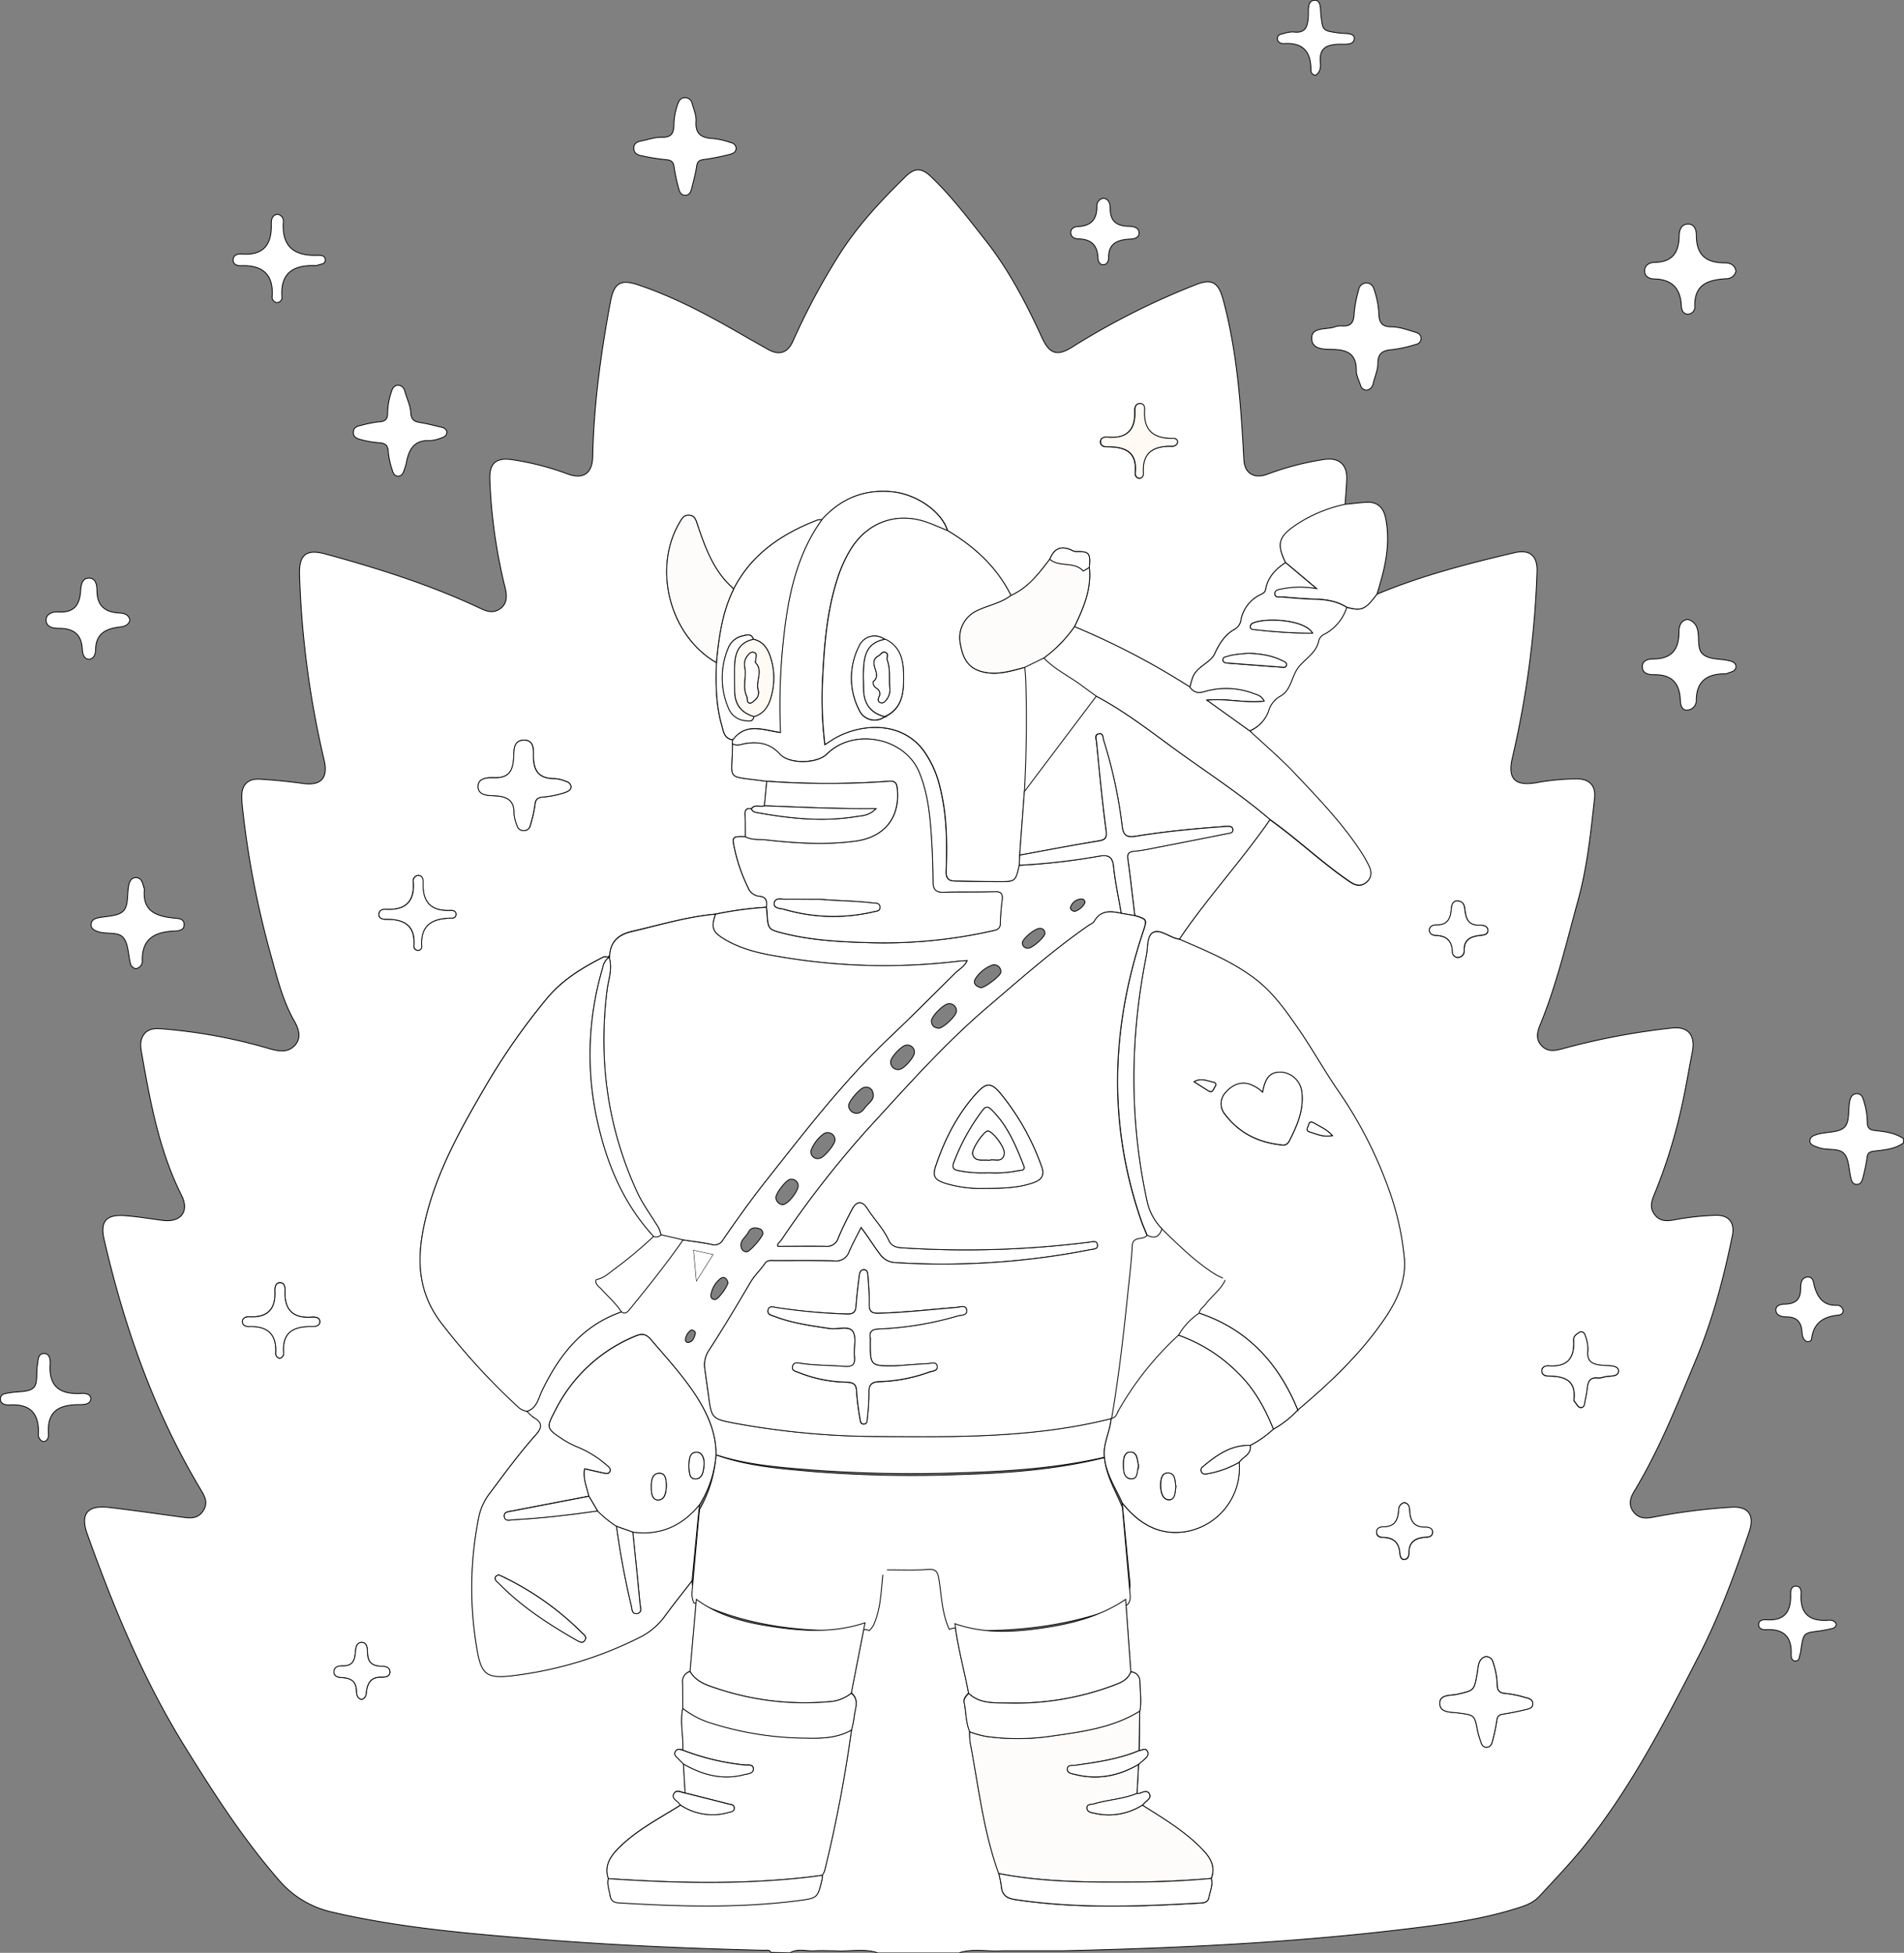 <svg id="Layer_1" data-name="Layer 1" xmlns="http://www.w3.org/2000/svg" viewBox="0 0 567.18 581.65"><rect x="0" y="0" width="567.18" height="581.65" fill="#808080" stroke="none"/><defs><style>.cls-1,.cls-4{fill:#fff;}.cls-1,.cls-2,.cls-3{stroke:#000;stroke-miterlimit:10;stroke-width:0.25px;}.cls-2{fill:#fdfcfb;}.cls-3{fill:#fffbf4;}</style></defs><title>draw_3</title><g id="bground"><path class="cls-1" d="M386.87,202.78l25.06,4.07,13.4,16.81s-20.78,22.91-21.54,23.17-15.92,1-15.92,1Z" transform="translate(-88.72 -10.18)"/><polygon class="cls-1" points="332.22 358.8 379.34 363.04 368.82 396.12 331.15 430.52 321.05 412.06 332.22 358.8"/><polygon class="cls-1" points="190.02 365.34 207 365.73 189 393.17 175.22 390.36 179.49 369.29 190.02 365.34"/><path id="back_fire" data-name="back fire" class="cls-1" d="M318.34,591.7c-.42-.92-1.27-.59-1.95-.61-22.31-.54-44.61-1.5-66.85-3.28-20.85-1.67-41.7-3.39-62.14-8.17a29.18,29.18,0,0,1-15.87-9.79c-10.69-12.34-19.43-26-28-39.84-12.2-19.79-21-41.08-28.79-62.85-2.17-6-.06-8.72,6.37-8,7.17.84,14.31,1.87,21.46,2.85,2.47.34,4.94.76,6.62-1.74s.49-4.47-.74-6.52c-13.85-23.14-22.67-48.22-28.71-74.38-1.22-5.29.52-7.49,6-7.12,3.8.27,7.58.92,11.37,1.41,5.42.71,8.14-2.56,5.68-7.46-6.59-13.16-9.22-27.38-11.75-41.66-.33-1.86-.78-3.82.17-5.63,1.17-2.23,3.2-2.47,5.47-2.31a157.74,157.74,0,0,1,32.2,5.91c2.79.79,5.56,1.35,7.7-1s1-5.16-.32-7.43c-3.51-6.26-5.09-13.18-7-19.95a271.39,271.39,0,0,1-8.31-43.42,29.34,29.34,0,0,1-.2-3.5c0-3.25,1.85-5.14,5.25-4.95,4.34.24,8.69.69,13,1.28,5.36.73,7.53-1.6,6.27-7a278.7,278.7,0,0,1-7.32-55.16c-.19-6,2-7.76,7.73-6.19,15.77,4.31,31.34,9.22,46.17,16.21,2,1,4,1.51,6,0s1.93-3.86,1.35-6.12a157.53,157.53,0,0,1-4.56-32.11c-.21-5,1.81-6.83,6.75-6.06a82,82,0,0,1,16.3,4.2c4.71,1.77,7.48-.06,7.59-5.1.32-15.55,2.44-30.89,5.29-46.15,1.05-5.62,3-6.81,8.35-5,11,3.71,21.18,9.21,31.19,15,2.38,1.38,4.8,2.7,7.18,4.08,3.49,2,6,1.32,7.68-2.43a201,201,0,0,1,13.66-25.52c5.53-8.78,12.54-16.25,19.89-23.45,2.68-2.63,4.74-2.58,7.47,0,6.1,5.81,11.16,12.5,16.36,19.1,7,8.9,12.13,18.82,16.81,29,2.2,4.82,4.55,5.53,9,2.69A220.78,220.78,0,0,1,444.88,95c4.89-2,6.84-.6,8.19,4.39,4.22,15.66,5.32,31.69,6.19,47.77.22,4,3,5.71,6.92,4.3a84.87,84.87,0,0,1,17.22-4.47c4.18-.57,6.65,1.62,6.5,5.85-.08,2.55-.33,5.09-.5,7.63a42.49,42.49,0,0,0-14.72,6.2c-5.12,3.51-5.63,5.6-3,11.09-2.91,1.94-5.26,4.34-5.91,7.92-.19,1.08-.87,1.27-1.62,1.67a10.48,10.48,0,0,0-5.76,7.58,3.73,3.73,0,0,1-2.1,2.81c-2.78,1.69-4.33,4.15-5.73,7.2-1.24,2.69-5.22,3.72-6.5,6.92a28.48,28.48,0,0,0-.85,3,223.12,223.12,0,0,0-34.42-18c2.68-5.57,5.13-11.2,4.42-17.62.4-4.35-.05-4.85-4.05-4.77a4.11,4.11,0,0,1-1.44-.54c-3-1.25-5-.37-6.26,2.82-3.24,4.28-6.48,8.55-11.58,10.84C385.66,179.09,379,173,371,168.24c-1.74-5.75-9.34-10.91-16.5-11.6-8.5-.81-15.36,2.14-21,8.39a3.85,3.85,0,0,0-1.23.05c-10.6,4.1-19.67,10.07-25,20.55-.89-.91-1.84-1.76-2.66-2.72-4.14-4.87-6.25-10.74-8.2-16.69-.38-1.18-.73-2.48-2.38-2.59s-2.18,1.05-2.83,2.15c-8.16,13.78-2.92,33.8,10.93,41.76-.21,6.26-.17,12.52,1.57,18.6.51,1.79.67,4.1,3.32,4.39l-.1,1.17c.11,11.38-2.69,9.4,9.91,11.14l.31,0-.68,7.32c-1.26.53-2.88-.55-3.93.88-1.34-.22-1.92.28-1.86,1.7.1,2.21.07,4.42.1,6.63-4-.07-4.05-.05-3.19,3.81a50.13,50.13,0,0,0,3.95,11.29,4,4,0,0,0,3.27,2.62c2.32.16,2.42,1.56,2.23,3.29a107.41,107.41,0,0,0-15.17,2.06c-8.44.75-16.52,3.22-24.74,5.09-3.89.88-6.44,2.79-6.74,7l-.42.7c-.51,0-1.11-.17-1.52,0-6.39,3.23-12.45,6.93-17,12.57a195.93,195.93,0,0,0-17.34,24.66c-7.77,13.3-15.42,26.58-18.87,41.89-2.4,10.65-2.12,20.4,4.77,29.61a198.11,198.11,0,0,0,23.2,25.31,4.64,4.64,0,0,0,2.55,1.17,13,13,0,0,0,2.1,1.91c2.64,1.49,2.41,3.05.56,5.12-4.92,5.52-9.29,11.49-13.71,17.41a17,17,0,0,0-3.22,6.82,106.44,106.44,0,0,0-.61,39.54c1.31,7.85,3.07,8.91,11,7.92a114.5,114.5,0,0,0,36.93-11.1,20.74,20.74,0,0,0,8-6.56c2.61-3.6,5.42-7.06,8.14-10.59a5.48,5.48,0,0,0,.59,3,2.7,2.7,0,0,0,.7,2.58l-1.89,21.5a3.06,3.06,0,0,0-2.22,3.38c.09,2.52,0,5,.05,7.57-.88,4.16.24,8.32,0,12.49-.82-.22-1.71-.52-2.24.42s.34,1.51.89,2.11,1,1,1.53,1.57l.51,8.66c-1.15-.12-2.58-1.19-3.35.2s.87,2,1.59,2.93c.13.15.28.3.42.45-6.55,4.14-13.55,7.64-19,13.36-2.32,2.44-3.7,5.1-2.55,8.55-.43,1.73.25,3.33.51,5s1.14,2.09,2.6,2.18c17.9,1.08,35.8,1.63,53.65-.7,5.62-.74,5.6-.87,6.92-6.52a5,5,0,0,0,0-1,6.62,6.62,0,0,0,.71-1.37,409.1,409.1,0,0,0,8-41.94,30.38,30.38,0,0,0,.8-3.95c.19-2.36,1.67-4.93-.87-7q2.06-10.5,4.1-21c.63-.51,1.33-1,1.22-1.94a7,7,0,0,0,1.24-1.38c2.22-4.37,2.3-9.19,2.85-13.91l1.2-1.36c4,0,8,.16,12.06-.12,2.22-.15,3,.22,3.43,2.61.82,4.63.89,9.46,3.11,13.78-.35,1.45.76,2,1.68,2.59.83,7,2.77,13.83,4.08,20.76-.69.8-1.56,1.6-1.32,2.75.59,2.88.47,5.9,1.65,8.67a22,22,0,0,0,.14,3.15c2.49,13.1,3.93,26.44,8.51,39.09A36.79,36.79,0,0,1,387,572c.26,2.61,1.49,3.6,4.22,4,18.41,2.76,36.85,2.07,55.31,1,1.21-.07,2.08-.41,2.3-1.67.33-1.86,1.24-3.64.71-5.61,1.29-3.33-.07-5.92-2.29-8.29-5.26-5.62-11.82-9.48-18.23-13.56.22-.22.44-.43.64-.67.71-.81,2.15-1.49,1.44-2.74s-2-.34-3.07-.1a3,3,0,0,1-.61,0q.24-4.33.47-8.67c.55-.49,1.11-1,1.64-1.45s1.52-1.29,1-2.38c-.62-1.3-1.63-.25-2.46-.28q.09-5.9.17-11.79c.55-2.92.08-5.84,0-8.76a2.79,2.79,0,0,0-2.7-2.89q-.78-10.8-1.55-21.59a2.42,2.42,0,0,0,.35-1.94c1.4-1.13,1-2.64.86-4.1q-1.1-11.33-2.18-22.66c4.88,6.08,10.88,9.81,19,8.5a19.24,19.24,0,0,0,15.81-20.64c1.14-1.64,3.71-2.35,3.28-5a32.12,32.12,0,0,0,6.92-4.87,28.29,28.29,0,0,0,7.23-5.69c9.59-8.08,18.65-16.64,25.79-27.07,3.9-5.69,6.67-11.75,5.89-18.71a82.69,82.69,0,0,0-4-18.3,126,126,0,0,0-15.34-30.54c-4.29-6.17-7.93-12.81-12.22-19-3.75-5.4-7.51-10.76-12.88-14.83-6.86-5.2-14.72-8.37-22.5-11.75.59-.87,1.18-1.75,1.78-2.61,8-11.34,17.32-21.64,25.21-33,8.19,5.81,15.45,12.81,23.76,18.47,1.69,1.15,3.24,1.58,4.9.23s1.66-3.12.81-4.89a38.34,38.34,0,0,0-2.35-4.14c-5.57-8.55-12.63-15.86-19.58-23.23-4.27-4.54-9.05-8.59-13.6-12.85a10.18,10.18,0,0,0,5.57-5.84,7.37,7.37,0,0,1,3.6-4.62c3.08-1.76,3.35-5.73,5.12-8.26s5.34-4.33,6.21-7.94a2.92,2.92,0,0,1,1.72-2.21,13.82,13.82,0,0,0,6.69-8c4.44,1.2,5.51.74,9-3.87,13.26-5.54,27.11-9.12,41.05-12.39,4.52-1.06,6.9.92,6.69,5.76a286.48,286.48,0,0,1-7.3,55.16c-1.53,6.32.58,8.68,7,7.61a67.33,67.33,0,0,1,12.35-1.15c3.62.06,5.49,2.09,5.09,5.7-1.12,10.23-2.17,20.52-4.91,30.45-3.42,12.42-6.34,25-11.26,37-.88,2.14-1.48,4.26.33,6.25s3.92,1.59,6.18,1a210.9,210.9,0,0,1,32.79-6.21c4.89-.51,6.93,2.32,6,7.09-1.25,6.34-2.26,12.74-3.79,19a157.47,157.47,0,0,1-7.59,23.6c-.86,2.06-1.37,4,.23,6s3.73,1.85,5.85,1.43a83.72,83.72,0,0,1,12-1.33c4-.19,6,2,5.25,5.92-2.59,12.59-5.85,25.07-10.8,36.9-5.58,13.34-10.91,26.86-18.43,39.32-1.22,2-1.87,4.11-.24,6.21s3.79,2,6.09,1.52a182.67,182.67,0,0,1,23-2.92c5.1-.34,7,2.32,5.41,7.15-4.35,12.77-9,25.44-15.2,37.42-9.93,19.3-19.9,38.64-33.49,55.74-4.34,5.46-9.19,10.51-13.93,15.63-2.17,2.34-5.27,3.09-8.22,4-10.21,3.06-20.76,4.38-31.28,5.66-34.09,4.13-68.35,5.74-102.66,6.53l-17.84,0c-4.27.3-8.61-.81-12.82.61H350.24c-4.22-1.41-8.56-.31-12.83-.61-2,0-4-.12-6,0-2.44.18-5-.81-7.32.58ZM258.85,244.53a1.93,1.93,0,0,0-1.4-1.57,10.84,10.84,0,0,0-3.36-.87c-4.51.06-6.4-2-6.45-6.54,0-1.82.29-5.11-3-4.92-3.08.18-2.74,3.18-2.86,5.19-.24,3.88-1.36,6.17-5.87,6-1.66-.05-4.78,0-4.73,2.65s3.1,2.62,5,2.72c3.71.18,5.86,1.4,5.71,5.47a11.72,11.72,0,0,0,.89,3.36,1.89,1.89,0,0,0,2.1,1.51,1.78,1.78,0,0,0,1.8-1.47,38.48,38.48,0,0,0,1.42-6.17c.15-1.64.77-2.15,2.26-2.33a27.56,27.56,0,0,0,6.83-1.4C258,245.85,258.72,245.54,258.85,244.53ZM531.16,503.64c-2.21.74-2,3-2.36,4.87-.94,5.26-.92,5.13-6,6.31-1.95.45-5.38-.06-5.16,2.92.19,2.62,3.38,2.32,5.51,2.61,4.86.65,4.85.61,5.73,5.3a29.75,29.75,0,0,0,1,3.35c.26.84.64,1.6,1.73,1.56s1.44-.84,1.65-1.67a52.9,52.9,0,0,0,1.33-6.19c.16-1.31.58-1.79,1.88-2,2.3-.33,4.58-.84,6.84-1.37.89-.21,2-.44,2-1.66,0-1.39-1.16-1.63-2.18-1.88a32,32,0,0,0-5.89-1.22c-2-.1-2.54-1.05-2.54-2.77a21.76,21.76,0,0,0-1.24-6.53A2.05,2.05,0,0,0,531.16,503.64Zm28.32-96.78c-.91.62-2.06,1.09-2,2.53.34,5.32-1.88,8.07-7.48,7.64-.85-.06-2.07.27-2,1.53s1.19,1.5,2.1,1.5c4.68,0,8.11,1.27,7.49,7a.79.79,0,0,0,.14.6c.67.62,1,1.87,2,1.77s1-1.24,1.14-2.06a31.21,31.21,0,0,0,.61-3.43c.18-2.11.75-3.65,3.35-3.32a5.43,5.43,0,0,0,1.87-.33c1.53-.38,4.17.12,4.12-1.78,0-1.64-2.65-1.5-4.27-1.6-2.94-.2-5.36-.67-4.84-4.61a11.89,11.89,0,0,0-.71-4.05C560.85,407.5,560.49,406.79,559.48,406.86ZM172,414.75a1.5,1.5,0,0,0,1.21-1.66c-.5-6.29,3.13-7.92,8.51-7.84.81,0,2.2-.14,2.27-1.32.09-1.54-1.62-1.5-2.36-1.45-5.81.41-8.3-2.27-8-8,0-1-.2-2.35-1.62-2.27-1.19.06-1.42,1.42-1.38,2.23.31,5.49-2,8.23-7.68,7.91-.84-.05-2.07.35-2,1.59.08,1,1.12,1.38,1.93,1.34,5.44-.23,8.23,2.15,8,7.76A1.48,1.48,0,0,0,172,414.75Zm52.54-132.3c-.05-1-1-1.11-1.61-1.09-6,.29-8.52-2.66-8.2-8.5,0-.79-.33-2.07-1.65-1.91a1.63,1.63,0,0,0-1.27,1.94c.42,5.87-2.35,8.43-8.11,8.14-.93,0-2,.18-2.13,1.43s1.24,1.53,2,1.52c5.45-.1,8.89,1.76,8.43,7.92a1.21,1.21,0,0,0,1.11,1.33,1.08,1.08,0,0,0,1.19-1.19c-.44-6.46,3.34-8.37,8.93-8.4A1.18,1.18,0,0,0,224.58,282.45Zm214.9-140.37c.11-.71-.17-1.33-1.45-1.31-5.88.09-8.77-2.49-8.38-8.52.05-.71-.2-1.85-1.33-1.86s-1.59,1-1.55,2c.26,5.78-2.27,8.56-8.22,8-.74-.07-2.08.13-2,1.55.1,1.08,1,1.33,1.87,1.32,5.25,0,9.09,1.34,8.48,7.74-.06.62.24,1.61,1.17,1.64s1.27-.8,1.22-1.54c-.4-6.08,3-8.08,8.42-8A1.66,1.66,0,0,0,439.48,142.08ZM522.9,278.53c-1.56,0-1.75,1.39-1.84,2.6-.22,2.87-1.25,4.67-4.51,4.57-.82,0-2.07.36-2,1.58s1.14,1.51,2.09,1.55c3.1.13,4.62,1.67,4.77,4.77a1.62,1.62,0,0,0,1.5,1.76,1.9,1.9,0,0,0,2-2c-.12-3.34,1.91-4.2,4.65-4.54,1-.12,2.41-.13,2.4-1.52s-1.62-1.57-2.43-1.53c-3.47.17-4.13-2-4.43-4.69C524.93,279.9,524.74,278.67,522.9,278.53Zm-16,179.24a2.2,2.2,0,0,0-1.52,2.22c-.22,2.94-1.1,5-4.59,5-.78,0-2,.28-2,1.62s1.18,1.51,2.08,1.53c3.16.09,4.65,1.71,4.87,4.77.06.8.23,1.88,1.36,1.78s1.32-1.09,1.32-1.93c0-3.33,1.94-4.44,4.89-4.68.89-.07,2.07-.13,2.14-1.42s-1.26-1.59-2-1.57c-3.55.07-4.67-1.88-4.82-5C508.59,459.07,508.35,457.84,506.89,457.77ZM196.46,516.36a2,2,0,0,0,1.35-2c.33-2.76,1.28-4.72,4.6-4.64.82,0,2.42,0,2.44-1.49,0-1.66-1.64-1.69-2.6-1.73-2.87-.1-4-1.34-4.06-4.21,0-1-.14-3-1.83-2.9-1.53.08-1.65,1.78-1.77,3-.21,2.34-.8,4-3.7,4-.95,0-2.6.11-2.68,1.67s1.55,1.76,2.53,1.81c2.65.15,4.09,1.13,4.19,4C195,514.73,195.06,516.06,196.46,516.36Z" transform="translate(-88.72 -10.18)"/></g><path id="s3" class="cls-1" d="M655.77,350.59c-2.62,1.89-5.74,2.09-8.77,2.46-1.44.17-2,.62-2.12,2.08a51.09,51.09,0,0,1-1.33,6.2c-.21.85-.67,1.6-1.7,1.63s-1.48-.77-1.7-1.61c-.7-2.63-.57-6.07-2.22-7.7s-5.06-.73-7.56-1.7c-1-.4-2.52-.66-2.5-2s1.46-1.68,2.54-2c2.63-.68,6.1-.42,7.73-2s1.08-5,1.56-7.6c.22-1.19.65-2.35,2.12-2.4s1.83,1.21,2.16,2.34a22.25,22.25,0,0,1,1,6.26c0,1.54.63,2.17,2.26,2.35,2.93.32,5.92.68,8.48,2.4Z" transform="translate(-88.72 -10.18)"/><path id="hadle1" class="cls-1" d="M498.89,187.16c-3.47,4.61-4.54,5.07-9,3.87-3-1.87-6.23-2.35-9.66-2.43-3.18-.09-6.35-.38-9.51-.65-.85-.07-2.24.42-2.29-1-.05-1.17,1.33-1.27,2.18-1.45a28,28,0,0,1,10.24-.08l-9.2-7.74c-2.62-5.49-2.11-7.58,3-11.09a42.49,42.49,0,0,1,14.72-6.2c2.1-.2,4.19-.47,6.3-.6,3.29-.21,5.13,1.46,5.79,4.63,1.38,6.73.24,13.25-1.66,19.7C499.53,185.16,499.2,186.16,498.89,187.16Z" transform="translate(-88.72 -10.18)"/><path id="s2" class="cls-1" d="M591.41,194.68a3.78,3.78,0,0,1,2.84,2.57c.9,2.61-.18,6.15,1.74,7.79s5,1.31,7.55,1.88c1.05.23,2.26.51,2.29,1.81s-1.27,1.52-2.24,1.89a2.58,2.58,0,0,1-.92.25c-5.26,0-8.6,2-8.64,7.89a2.88,2.88,0,0,1-2.75,2.93c-1.66.06-1.92-1.66-2-2.81-.17-5.23-2.55-7.87-8-7.74-1.31,0-3.25-.28-3.33-2.26s1.79-2.42,3.15-2.42c5.65,0,7.81-2.86,7.76-8.22C588.91,196.82,589.29,195,591.41,194.68Z" transform="translate(-88.72 -10.18)"/><path id="s312" class="cls-1" d="M221.85,138.9a1.73,1.73,0,0,1-1.36,1.59,10.74,10.74,0,0,1-3.67.93c-4.78-.27-6.32,2.69-7.06,6.63a14.36,14.36,0,0,1-.64,2.12c-.32.92-.7,1.89-1.89,1.83-1-.05-1.41-.92-1.63-1.73a24.44,24.44,0,0,1-1.23-5.56c-.06-2.25-1.21-2.55-3-2.68a28.18,28.18,0,0,1-5-.87c-1.1-.28-2.39-.63-2.39-2.15s1.13-1.89,2.33-2.14a36.26,36.26,0,0,1,5.28-1.05c1.86-.09,2.62-.69,2.59-2.62a20.72,20.72,0,0,1,1.21-6.54c.32-1,.89-1.77,2-1.72s1.64.81,1.93,1.82c.6,2.11,1.65,4.2,1.76,6.33.12,2.35,1.27,2.71,3.11,3s3.92.85,5.88,1.31C220.92,137.57,221.69,137.89,221.85,138.9Z" transform="translate(-88.72 -10.18)"/><path id="s6" class="cls-1" d="M495.94,126.37a1.88,1.88,0,0,1-1.94-1.46c-.46-1.42-1.25-2.86-1.24-4.29,0-4.5-2.05-6.15-6.45-6.34-2.57-.11-6.89.31-6.84-3.41,0-3.32,4.28-2.47,6.74-3.28a5.62,5.62,0,0,1,2.21-.34c2.77.24,3.59-1.06,3.68-3.69a36.65,36.65,0,0,1,1.34-7,2.38,2.38,0,0,1,2.33-2.09c1.27,0,2,.88,2.33,2.07a26.77,26.77,0,0,1,1.39,7.34c.06,2.43,1.07,3.65,3.59,3.64s4.9.91,7.29,1.63c.88.26,1.63.71,1.67,1.76a1.82,1.82,0,0,1-1.56,1.85,39.21,39.21,0,0,1-6.92,1.55c-2.8.2-4.38.94-4.39,4.14,0,1.94-.88,3.87-1.36,5.81A2.4,2.4,0,0,1,495.94,126.37Z" transform="translate(-88.72 -10.18)"/><path id="s56" class="cls-1" d="M129.16,298.69a2,2,0,0,1-1.62-1.7c-.67-2.64-.59-6-2.24-7.7s-5-.73-7.55-1.67c-1.1-.41-2-.94-1.87-2.2.08-1.08.9-1.6,1.91-1.83,2.64-.6,6.07-.43,7.67-2.06s1.08-5,1.59-7.58c.24-1.17.75-2.37,2.17-2.37s1.86,1.2,2.19,2.36a3.94,3.94,0,0,1,.32,1.22c-.61,6.62,3.75,7.95,8.93,8.48,1.23.12,2.84.14,2.9,1.81.08,1.9-1.67,2-3,2.05-5.58.26-9.53,2.14-9.45,8.64A2.27,2.27,0,0,1,129.16,298.69Z" transform="translate(-88.72 -10.18)"/><path id="s9" class="cls-1" d="M308,54.29c0,1.33-1.13,1.7-2.11,1.93a69.34,69.34,0,0,1-7.52,1.47c-1.45.17-1.92.67-2.12,2-.34,2.24-.95,4.44-1.5,6.65-.26,1-.71,2.05-2,2-1.08-.06-1.58-.91-1.8-1.84a51.72,51.72,0,0,1-1.39-6.32c-.18-1.69-.72-2.33-2.52-2.45a61.49,61.49,0,0,1-7.23-1.17c-1.21-.22-2.24-.74-2.29-2.16s.95-2,2.19-2.22c2.05-.41,4.12-1.17,6.16-1.11,2.95.1,3.56-1.33,3.6-3.71A19.3,19.3,0,0,1,290.68,41c.39-1,1-1.81,2.27-1.72A2.12,2.12,0,0,1,294.89,41c.49,1.75,1.28,3.57,1.17,5.31-.26,3.9,1.7,5,5.24,5.14a23,23,0,0,1,5.07,1.2A1.85,1.85,0,0,1,308,54.29Z" transform="translate(-88.72 -10.18)"/><path id="s7" class="cls-1" d="M480.63,32.58A1.43,1.43,0,0,1,479.24,31c0-5.38-2.33-8.2-8-7.84-.85.06-2.05-.32-2-1.58.05-1,1-1.24,1.86-1.41a9.33,9.33,0,0,1,2.8-.49c3.92.56,4.4-1.76,4.56-4.83.08-1.71-.35-4.63,2-4.58,1.86,0,1.56,2.86,1.76,4.56.54,4.5.49,4.49,5.36,5.18,1.7.24,4.62-.14,4.57,1.61-.06,2.19-3,1.66-4.73,1.74-3.51.16-5.74,1.14-5.39,5.3C482.2,30,482.08,31.69,480.63,32.58Z" transform="translate(-88.72 -10.18)"/><path id="s23" class="cls-1" d="M171.41,74a2.07,2.07,0,0,1,1.73,2.22c-.55,7.32,3.12,10.29,10.27,10,.81,0,2.29,0,2.2,1.46-.07,1.33-1.48,1.09-2.32,1.52a.81.81,0,0,1-.37.09c-6.52-.26-10.69,1.94-10.22,9.19a1.54,1.54,0,0,1-1.47,1.83,1.63,1.63,0,0,1-1.43-1.91c.41-6.63-3-9.35-9.46-9.07-.94,0-2.15-.38-2.18-1.65,0-1.5,1.34-1.93,2.38-1.85,6.82.57,9.19-2.91,9-9C169.53,75.58,169.78,74.21,171.41,74Z" transform="translate(-88.72 -10.18)"/><path id="s77" class="cls-1" d="M101.45,439.51a2.25,2.25,0,0,1-1.29-2.41c.19-6-2.5-8.83-8.58-8.45-1.15.07-2.81-.25-2.73-1.86s1.7-1.55,2.88-1.78c2.4-.45,5.53-.09,7-1.5,1.32-1.26.74-4.44,1.14-6.75.23-1.38.08-3.44,2-3.43,1.7,0,1.87,1.94,1.79,3.21-.42,6.6,2.86,9,9.09,8.68,1-.06,3,0,3,1.52,0,1.72-2,1.81-3.2,1.81-5.83,0-9.82,1.55-9.4,8.54C103.31,439,102.32,439.65,101.45,439.51Z" transform="translate(-88.72 -10.18)"/><path id="s5" class="cls-1" d="M635.74,494a1.52,1.52,0,0,1-1.33,1.25c-1.24.28-2.48.56-3.74.72-4.67.58-4.68.56-5.45,5.37a7.27,7.27,0,0,1-.27,1.56c-.29.74-.15,1.92-1.25,2-1.39.09-1.43-1.33-1.4-2.08.18-5.24-2.33-7.5-7.46-7.25-.89.05-2.13-.12-2.23-1.33-.11-1.53,1.4-1.68,2.27-1.62,5.63.39,7.43-2.58,7.25-7.67,0-.89.13-2.37,1.59-2.34s1.59,1.4,1.53,2.38c-.34,5.64,2.28,8.11,7.86,7.79C634.05,492.69,635.27,492.73,635.74,494Z" transform="translate(-88.72 -10.18)"/><path id="s4" class="cls-1" d="M627,409.78c-1.22-.52-1.41-1.81-1.5-3-.23-2.85-1.5-4.32-4.51-4.36-1.25,0-3.07-.32-3.24-1.81-.22-1.78,1.71-2,2.9-2,3.06-.17,4.46-1.43,4.46-4.62,0-1.24.13-3.3,2-3.43s1.78,1.68,2.14,2.91c1,3.3,2.68,5.56,6.52,5.5a1.81,1.81,0,0,1,2,1.71c0,.81-.84,1.16-1.59,1.23-4.25.42-7.14,2.28-7.79,6.86C628.32,409.65,627.69,409.83,627,409.78Z" transform="translate(-88.72 -10.18)"/><path id="s8" class="cls-1" d="M417.35,69.25c1.81.13,2.09,1.84,2.08,3,0,3.77,1.82,5.19,5.33,5.33,1.29,0,3.15.22,3.27,1.83.15,1.78-1.75,2-3,2-3.51.27-6.11,1.3-6.07,5.49,0,1-.38,2.14-1.65,2.11s-1.48-1.26-1.53-2.21c-.19-3.68-2.11-5.37-5.74-5.46-1.1,0-2.34-.46-2.35-1.91,0-1.26,1.15-1.72,2.06-1.76,3.87-.17,5.73-2,5.72-5.93A2.27,2.27,0,0,1,417.35,69.25Z" transform="translate(-88.72 -10.18)"/><path id="s45" class="cls-1" d="M127.4,194.9c-.42,1.72-2,1.92-3.21,2.07-4.2.51-7,2.1-7,6.93,0,1-.53,2.65-2,2.62s-1.88-1.67-1.93-2.71c-.19-4.76-2.63-6.54-7.21-6.48-1.39,0-3.73-.34-3.59-2.63.12-1.87,2.26-2.35,3.5-2.26,4.95.38,6.57-2.17,6.81-6.57.08-1.45.44-3.41,2.28-3.5,2.22-.11,2.55,2.07,2.55,3.62,0,4.66,2.36,6.57,6.78,6.78C125.54,192.83,127.12,193.13,127.4,194.9Z" transform="translate(-88.72 -10.18)"/><path id="s1" class="cls-1" d="M605.83,91a2.92,2.92,0,0,1-3,2.2c-5.13.35-9.36,1.53-9.26,8.12a2.14,2.14,0,0,1-2,2.44c-1.5,0-1.92-1.29-2-2.49-.25-5.17-2.74-7.83-7.91-8-1.43,0-3.16-.58-3-2.63.1-1.67,1.66-2.28,2.9-2.3,5.12-.08,7.27-2.69,7.36-7.8,0-1.43.41-3.67,2.72-3.62,2,0,2.41,2,2.41,3.34,0,6,3,8.25,8.58,8.21C603.78,88.48,605.61,88.92,605.83,91Z" transform="translate(-88.72 -10.18)"/><path id="mix" class="cls-1" d="M301.85,282.48A107.41,107.41,0,0,1,317,280.42c.06.53.14,1.05.18,1.58.32,5,.32,5,5.1,6.22,8,2,16.13,2.47,24.3,2.71a147,147,0,0,0,38.15-3.59c1.05-.24,1.9-.62,1.92-2.06a67.7,67.7,0,0,1,.55-7c.24-1.94-.35-2.57-2.4-2.48-5,.2-10,0-15,.18-2.39.08-3.17-.89-3.19-3.17-.05-4.56-.19-9.13-.5-13.69-.44-6.45-1.11-12.87-3.64-18.95-4.28-10.29-19.47-13.3-27.45-5.38-2.9,2.87-11.35,3-14.05,0s-6.24-3.72-10.11-3.14c-1.33.2-2.65.93-4,.07,0-.39.06-.78.1-1.17,4-5.3,9.16-2.83,14.19-2.18a180.92,180.92,0,0,1,1-28.76c1.38-12.27,3.89-24.23,11.3-34.56,5.6-6.25,12.46-9.2,21-8.39,7.16.69,14.76,5.85,16.5,11.6-1.76-.72-3.5-1.48-5.27-2.17-9.33-3.68-18.4-.67-23.63,7.81a40.42,40.42,0,0,0-4,9c-3.12,9.79-3.85,19.93-4.35,30.09a112,112,0,0,0,.72,19c1.27-.82,2.21-1.51,3.22-2.06,7.77-4.27,19.6-5,26.17,3.82a30.52,30.52,0,0,1,4.9,10.94c2.08,8.22,2.14,16.6,1.83,25-.08,2.12.73,2.87,2.61,2.91,4.24.08,8.49.17,12.73.19,5.29,0,5.29,0,6.4-4.88A193.62,193.62,0,0,0,416,265.2c2.88-.52,4.15.07,4.46,3.24.47,4.62,1.49,9.18,2.27,13.77-3.09-.68-6-1-8,2.35-.34.58-1.15.9-1.77,1.32-10.57,7.32-20.18,15.87-29.93,24.18-13,11.1-24.37,23.95-35.9,36.53a299.09,299.09,0,0,0-25.62,32.91c-.44.64-1.35,1.15-1.05,1.88,4.81,0,9.47-.06,14.13,0a3.52,3.52,0,0,0,3.84-2.47c1.21-2.93,2.65-5.78,4.14-8.59,1.31-2.48,3-2.59,4.53-.21,2,3.19,4.75,5.92,6.35,9.39.76,1.65,1.93,2.18,3.74,2.31a292.47,292.47,0,0,0,56-1.67c.92-.11,2.2-.58,2.46.64.34,1.55-1.21,1.44-2.15,1.62a226.94,226.94,0,0,1-58,3.85,5.86,5.86,0,0,1-4.72-2.61c-1.86-2.45-3.46-5.11-5.54-7.82-1.29,2.58-2.53,4.8-3.52,7.12a4.08,4.08,0,0,1-4.39,2.8c-5.95-.15-11.9-.08-17.85-.08-1,0-2.11-.26-2.87.84-1.29,1.9-3,3.44-4.22,5.47-4,6.85-8.1,13.7-12.43,20.37A7.74,7.74,0,0,0,298.7,418l1.05,7.57c1,7.06.95,7.17,7.94,8.51A238.11,238.11,0,0,0,351.07,438c23,.18,46.08.39,68.66-5.32-.3,3.91-2.49,7.49-2,11.54-14,3.2-28.3,4.22-42.64,4.61a406.9,406.9,0,0,1-43.62-.75c-9.91-.8-19.9-1.46-29.47-4.59.06-6.4-2.38-12-5.74-17.23-4-6.19-8.94-11.57-13.69-17.14-1.49-1.74-2.75-1.77-4.61-1a46.21,46.21,0,0,0-23.72,21.94c-2.85,5.44-2.86,5.48,2.35,8.91a26.9,26.9,0,0,0,4.2,2.17,31.11,31.11,0,0,1,8.84,5.53c.55.49,1.24,1,.74,1.88-.38.62-1.11.51-1.73.38-1.91-.41-3.81-.85-5.76-1.29-.52,2.93.66,5.5,1.27,8.15l-22.77,4.4c-1.11.21-2.71.19-2.39,1.82.27,1.37,1.76.83,2.75.78,8.37-.45,16.69-1.42,25-2.62a35.11,35.11,0,0,0,5.65,4.59c1.09,8,2.54,15.85,4.4,23.67.24,1,.15,2.46,1.58,2.32,1.76-.18,1.11-1.81,1-2.82-.66-7.16-1.42-14.31-2.15-21.46,8.2,1.1,14.73-1.85,19.89-8.17-.16,1.46-.33,2.93-.47,4.39L294.87,481c-2.72,3.53-5.53,7-8.14,10.59a20.74,20.74,0,0,1-8,6.56,114.5,114.5,0,0,1-36.93,11.1c-7.95,1-9.71-.07-11-7.92a106.44,106.44,0,0,1,.61-39.54,17,17,0,0,1,3.22-6.82c4.42-5.92,8.79-11.89,13.71-17.41,1.85-2.07,2.08-3.63-.56-5.12a13,13,0,0,1-2.1-1.91c2.85-.91,3.33-3.7,4.36-5.87,5.12-10.75,12-19.66,23.76-23.73.94.57,1.53.42,2.3-.52,5.55-6.83,11.08-13.68,16.1-20.92,2.83.43,5.68.75,8.47,1.34a2.88,2.88,0,0,0,3.43-1.43c4-5.82,8.09-11.57,12.49-17.14,11.7-14.82,23.17-29.81,36.91-42.87,6.7-6.36,13.21-12.92,19.79-19.42,1.13-1.11,2.67-1.88,3.5-3.64-.94.05-1.58.05-2.21.12a184.45,184.45,0,0,1-50.17-.74c-6.9-1.08-13.87-2.12-20-5.83C300.92,287.75,300.48,286.35,301.85,282.48ZM237.22,479.23c-.34.24-.84.4-.93.7-.28.87.5,1.31,1,1.81,6.8,6.92,14.83,12.17,23.19,16.95.83.48,1.82,1.12,2.49,0s-.43-1.72-1.07-2.36a85.9,85.9,0,0,0-23.16-16.42C238.27,479.71,237.79,479.5,237.22,479.23ZM341.51,339.55a2.41,2.41,0,0,0,1.35,2c1.56.65,2.63-.18,3.47-1.37,1.08-1.52,3.36-2.55,2.27-5a2,2,0,0,0-2.37-1.13C344.9,334.21,341.47,338.25,341.51,339.55Zm26.81-23.1c1.46-.05,5.45-3.86,5.32-5.16a2.13,2.13,0,0,0-2.28-2.16c-1.47,0-5.18,3.72-5.17,5.14S367.09,316.31,368.32,316.45Zm-30.86,33.29a2.18,2.18,0,0,0-3.36-1.87,11,11,0,0,0-3.54,4.38,2,2,0,0,0,2.41,2.9C334.25,354.89,337.48,351,337.46,349.74Zm23.66-26.16a2.12,2.12,0,0,0-2.29-2.13c-1.37-.05-4.83,3.64-4.79,5a2.17,2.17,0,0,0,2.47,2.28C357.94,328.72,361.2,325,361.12,323.58Zm19.78-19.2c1.24,0,5.7-3.46,5.93-4.48a2,2,0,0,0-2.85-2.15,10.31,10.31,0,0,0-4.57,3.75C378.33,303.08,379.53,304,380.9,304.38Zm-59,64.59c1.57,0,5-4.48,4.56-5.93a2,2,0,0,0-2.38-1.6c-1.19.17-4.41,4.32-4.23,5.54A2.23,2.23,0,0,0,321.87,369ZM316,377.53c-.13-.63-.27-1.13-1.06-1.38-1.4-.46-2.56-.35-3.26,1-.82,1.61-3,2.73-2,5a1.52,1.52,0,0,0,1.58.86C312.12,383,316.09,378.39,316,377.53ZM296.2,391.59l4.85-7.71-5.66-1.24C295.65,385.56,295.89,388.18,296.2,391.59ZM398.43,286.7c-1.6.06-5.36,3.33-5.17,4.41A1.59,1.59,0,0,0,395,292.6c1.29,0,5.05-3.38,5-4.46A1.43,1.43,0,0,0,398.43,286.7ZM305.6,392.34c-.28-1.42-1.24-2.11-2.27-1.33a7.73,7.73,0,0,0-2.83,4.81,1.14,1.14,0,0,0,1.89,1.11A13.46,13.46,0,0,0,305.6,392.34ZM408.84,281.65a5.15,5.15,0,0,0,3-2.41.93.93,0,0,0-.94-1.28,3.45,3.45,0,0,0-3.26,2.4C407.46,281,408,281.49,408.84,281.65ZM294.67,406.29a3.89,3.89,0,0,0-1.75,2.77.76.76,0,0,0,.92.95c1.36-.22,1.68-1.48,2-2.52C296,406.83,295.42,406.4,294.67,406.29Z" transform="translate(-88.72 -10.18)"/><path id="arm1" class="cls-1" d="M453,390.89c-.75-.38-1.53-.7-2.24-1.14-6-3.75-10.91-8.69-15.94-13.54a16.66,16.66,0,0,1-4.35-7.86c-5.39-24.52-5.18-49-.28-73.57.48-2.36.12-5.74,1.92-6.8,2-1.15,4.64,1.08,7,1.76.31.08.63.13.94.19,7.78,3.38,15.64,6.55,22.5,11.75,5.37,4.07,9.13,9.43,12.88,14.83,4.29,6.2,7.93,12.84,12.22,19A126,126,0,0,1,503,366.06a82.69,82.69,0,0,1,4,18.3c.78,7-2,13-5.89,18.71-7.14,10.43-16.2,19-25.79,27.07-5.67-13.8-14.88-24-29.37-28.84.19-1.28,1.34-1.85,2-2.77,1.81-2.44,4.45-4.21,5.74-7.08m11.15-55.95a10.69,10.69,0,0,0-4.31-2.48c-3.13-.71-5.41,1-7.11,3.08a4.87,4.87,0,0,0,.21,6c4.16,5.53,9.89,8.37,16.72,9.1a2,2,0,0,0,2.38-1.08c2.34-4.56,4.4-9.19,3.79-14.51a6.66,6.66,0,0,0-6.28-6.06C467.15,329.48,465.7,331,464.84,335.5Zm20.79,12.9c-1.79-1.94-3.71-2.62-5.39-3.67-.78-.48-1.46-.57-1.68.46-.15.69-1.09,1.72.25,2.11C480.86,347.9,482.87,349,485.63,348.4Zm-41.18-16,4.18,2.65c1.39.88,1.49-.46,2-1.15.76-1.06-.1-1.3-.79-1.44C448.13,332.11,446.52,331.19,444.45,332.38Z" transform="translate(-88.72 -10.18)"/><path id="pant" class="cls-1" d="M351.71,479.23c-.55,5.14-.63,10.39-2.85,15.15a7.61,7.61,0,0,1-1.24,1.5c-1.14-.71-2.28-.07-3.42,0-16.08.39-31.87-1.16-46.9-8a6.12,6.12,0,0,0-1.84-.21,6.4,6.4,0,0,1-.59-3.24l1.77-19.88c.14-1.6.31-3.19.47-4.79A37.39,37.39,0,0,0,302,443.53c9.57,3.41,19.56,4.13,29.47,5a375.68,375.68,0,0,0,43.62.82c14.34-.42,28.61-1.53,42.64-5,.5,5.47,3.36,9.95,5.33,14.8q1.08,12.35,2.18,24.68c.14,1.59.54,3.23-.86,4.46a9.28,9.28,0,0,0-1.85.29c-14.49,5.62-29.46,7.56-44.75,7.23-2.09,0-4.13-1.33-6.27-.32-2.22-4.71-2.29-10-3.11-15-.42-2.59-1.21-3-3.43-2.84-4,.31-8,.11-12.06.13" transform="translate(-88.72 -10.18)"/><path id="arm2" class="cls-1" d="M266.25,391.36c-.27,1.41.9,2,1.63,2.81,2,2.21,4.3,4.2,5.95,6.75-11.76,4.07-18.64,13-23.76,23.73-1,2.17-1.51,5-4.36,5.87a4.64,4.64,0,0,1-2.55-1.17A198.11,198.11,0,0,1,220,404c-6.89-9.21-7.17-19-4.77-29.61,3.45-15.31,11.1-28.59,18.87-41.89a195.93,195.93,0,0,1,17.34-24.66c4.58-5.64,10.64-9.34,17-12.57.41-.21,1,0,1.52-.05l.09.16a4.65,4.65,0,0,0-1.73,2.9,90.75,90.75,0,0,0-1.19,47.7c2.9,12.06,7.78,23.18,16.33,32.42a124.05,124.05,0,0,1-11.77,9.83c-1.65,1.23-3.22,2.74-5.41,3.08" transform="translate(-88.72 -10.18)"/><path id="h1" class="cls-1" d="M392.34,267.88c-1.11,4.88-1.11,4.91-6.4,4.88-4.24,0-8.49-.11-12.73-.19-1.88,0-2.69-.79-2.61-2.91.31-8.38.25-16.76-1.83-25a30.52,30.52,0,0,0-4.9-10.94c-6.57-8.82-18.4-8.09-26.17-3.82-1,.55-1.95,1.24-3.22,2.06a112,112,0,0,1-.72-19c.5-10.16,1.23-20.3,4.35-30.09a40.42,40.42,0,0,1,4-9c5.23-8.48,14.3-11.49,23.63-7.81,1.77.69,3.51,1.45,5.27,2.17,8,4.78,14.67,10.85,18.88,19.33-3,2.32-6.76,2.93-10.09,4.53a8.83,8.83,0,0,0-5.07,9.37c.84,5.64,3,8.12,7.44,9,4.13.77,8-.45,11.83-1.49.09,1.26.22,2.52.27,3.79.39,11.08.19,22.15-.38,33.23q-.71,9.45-1.4,18.92C392.42,265.88,392.38,266.88,392.34,267.88ZM352.22,200.6a5,5,0,0,0-7.59,2.12,20.76,20.76,0,0,0,.05,19,5,5,0,0,0,7.53,2c5.05-2.21,5.68-6.74,5.69-11.39s-.44-9.2-5.36-11.63A1.55,1.55,0,0,0,352.22,200.6Z" transform="translate(-88.72 -10.18)"/><path id="sword" class="cls-1" d="M392.47,264.88q.69-9.47,1.4-18.92,10.71-14.22,21.43-28.42c7.79,4.14,14.82,9.45,21.88,14.65,10,7.34,20.46,14,29.88,22.08-7.89,11.41-17.22,21.71-25.21,33-.6.86-1.19,1.74-1.78,2.61-.31-.06-.63-.11-.94-.19-2.38-.68-5.06-2.91-7-1.76-1.8,1.06-1.44,4.44-1.92,6.8-4.9,24.54-5.11,49.05.28,73.57a16.66,16.66,0,0,0,4.35,7.86c-.71,2.35-2.13,3.11-4.39,1.92-.59-1.47-1.25-2.92-1.76-4.41-9.87-28.62-9-57.2.48-85.71,1.31-4,1.39-3.95-2.4-5.12-.68-5.57-1.28-11.16-2.07-16.72-.23-1.67.15-2.25,1.84-2.42,2.42-.24,4.82-.74,7.21-1.21q10.29-2,20.57-4.06c.68-.13,1.71-.17,1.65-1.13-.07-1.15-1.14-1-2-1a10.67,10.67,0,0,0-1.26.09c-8.57.63-17.12,1.46-25.61,2.84-2.56.42-3.76-.09-4.1-2.93a141.75,141.75,0,0,0-5.53-25.58c-.25-.8,0-2.28-1.44-2s-.76,1.6-.68,2.44c.88,8.75,1.67,17.52,2.84,26.24.34,2.55-.34,2.93-2.59,3.29C407.87,262,400.18,263.48,392.47,264.88Z" transform="translate(-88.72 -10.18)"/><path id="jaw" class="cls-1" d="M306.91,231.7c1.35.86,2.67.13,4-.07,3.87-.58,7.29,0,10.11,3.14s11.15,2.92,14.05,0c8-7.92,23.17-4.91,27.45,5.38,2.53,6.08,3.2,12.5,3.64,18.95.31,4.56.45,9.13.5,13.69,0,2.28.8,3.25,3.19,3.17,5-.15,10,0,15-.18,2.05-.09,2.64.54,2.4,2.48a67.7,67.7,0,0,0-.55,7c0,1.44-.87,1.82-1.92,2.06a147,147,0,0,1-38.15,3.59c-8.17-.24-16.32-.73-24.3-2.71-4.78-1.19-4.78-1.19-5.1-6.22,0-.53-.12-1.05-.18-1.58.19-1.73.09-3.13-2.23-3.29a4,4,0,0,1-3.27-2.62,50.13,50.13,0,0,1-3.95-11.29c-.86-3.86-.77-3.88,3.19-3.81,2,1,4.16.71,6.24.94,8.85,1,17.73,1.56,26.62.34,8.62-1.18,13.28-7.11,12.36-15.66-.16-1.49-.56-2.28-2.32-2.15a253.07,253.07,0,0,1-36.53,0l-.31,0C304.22,241.1,307,243.08,306.91,231.7Zm26.24,46.36c-3.38,0-6.77-.07-10.16,0-1.28,0-3.32-.66-3.63,1-.34,1.79,1.88,1.66,3,2a52.42,52.42,0,0,0,26.67.69c.84-.19,1.83-.16,1.79-1.32-.06-1.4-1.23-1.15-2.15-1.27C343.54,278.5,338.34,278.52,333.15,278.06Z" transform="translate(-88.72 -10.18)"/><path id="shoe1" class="cls-1" d="M342.37,525.43a409.1,409.1,0,0,1-8,41.94,6.62,6.62,0,0,1-.71,1.37c-1.46.19-2.92.41-4.39.57-19.76,2.25-39.54,1.76-59.33.43-1.15-3.45.23-6.11,2.55-8.55,5.45-5.72,12.45-9.22,19-13.36A17.24,17.24,0,0,0,305.71,550c.69-.2,1.87-.26,1.71-1.48-.13-.94-1.07-.89-1.75-1.06-4.28-1.1-8.57-2.17-12.86-3.25l-.51-8.66c5.69,3.25,11.67,4.88,18.21,3.14,1-.27,2.69-.24,2.63-1.72s-1.71-1-2.61-1.11a71.49,71.49,0,0,1-18.41-4.41c.22-4.17-.9-8.33,0-12.49a25.62,25.62,0,0,0,8.61,4.42,95.09,95.09,0,0,0,28.1,4.42C333.47,528,338.14,527.82,342.37,525.43Z" transform="translate(-88.72 -10.18)"/><path id="shoe2" class="cls-2" d="M429,547.83c6.41,4.08,13,7.94,18.23,13.56,2.22,2.37,3.58,5,2.29,8.29-7.81.69-15.63,1-23.47,1.07-13.34.08-26.66,0-39.83-2.53-4.58-12.65-6-26-8.51-39.09a22,22,0,0,1-.14-3.15,29.16,29.16,0,0,0,4.84,1.37,68.53,68.53,0,0,0,19.92-.15c8.95-1.27,18-2.49,25.89-7.41q-.08,5.9-.17,11.79C422,534.13,415.5,535.05,409,536c-.86.13-2.28-.15-2.35,1.08s1.43,1.39,2.36,1.63c6.7,1.7,13,.45,18.87-3q-.22,4.34-.47,8.67c-4.12,1.7-8.61,1.85-12.83,3.11-.81.24-2.21,0-2.05,1.36.12,1.08,1.32,1.22,2.23,1.41A18.69,18.69,0,0,0,429,547.83Z" transform="translate(-88.72 -10.18)"/><path id="hand2" class="cls-1" d="M423.06,457.85c-2-4.46-4.83-8.56-5.33-13.59-.49-4.05,1.7-7.63,2-11.54l.14-.11c1.41-.25,1.61-1.55,2.17-2.53a92.57,92.57,0,0,1,17.75-22.23,46.76,46.76,0,0,1,17.7,11.23c4.85,4.68,8.07,10.52,10.57,16.75a32.12,32.12,0,0,1-6.92,4.87c-5.7-.16-10,2.89-14.05,6.31a1.2,1.2,0,0,0-.41,1.68c.42.61,1.05.55,1.72.44a29,29,0,0,0,9.46-3.42,19.24,19.24,0,0,1-15.81,20.64C433.94,467.66,427.94,463.93,423.06,457.85Zm4.8-11c-.38-1.69-.17-4-2.26-4.13s-2.23,2-2.22,3.59c0,1.78.13,4.18,2.22,4.34S427.34,448.24,427.86,446.82Zm11.1,6.1c-.29-1.65,0-4-2.41-4-1.89,0-2.1,2.07-2.1,3.66,0,1.86.5,4.17,2.35,4.29C438.83,457,438.72,454.6,439,452.92Z" transform="translate(-88.72 -10.18)"/><path id="han3" class="cls-1" d="M467.06,254.27c-9.42-8.09-19.91-14.74-29.88-22.08-7.06-5.2-14.09-10.51-21.88-14.65-1.37-1-2.77-2-4.12-3-3.79-2.87-8.19-4.9-11.53-8.39a39.84,39.84,0,0,0,9.13-9.33,223.12,223.12,0,0,1,34.42,18c1.12,1.52,2.3,1.93,4.33,1.31a23.11,23.11,0,0,1,14.69.59c1.1.39,2.37.7,3.12,2.28-5.72.69-11.09-.91-17.08-.3L461,227.86c4.55,4.26,9.33,8.31,13.6,12.85,6.95,7.37,14,14.68,19.58,23.23a38.34,38.34,0,0,1,2.35,4.14c.85,1.77.86,3.53-.81,4.89s-3.21.92-4.9-.23C482.51,267.08,475.25,260.08,467.06,254.27Z" transform="translate(-88.72 -10.18)"/><path id="ls2" class="cls-1" d="M377.27,514.56c-1.31-6.93-3.25-13.74-4.08-20.76,8.05,2.83,16.32,2.6,24.56,1.49,9.28-1.25,18.34-3.36,26.28-8.74q.78,10.8,1.55,21.59c-.86,2.37-3,3.25-5.06,4a83.25,83.25,0,0,1-31.5,5.29C385,517.34,380.63,517.75,377.27,514.56Z" transform="translate(-88.72 -10.18)"/><path id="ls1" class="cls-1" d="M346.4,493.53q-2.06,10.5-4.1,21a11.57,11.57,0,0,1-6.72,2.52,82.47,82.47,0,0,1-33.48-4c-3-1-6.07-2-7.83-5l1.89-21.5c6.29,4.64,13.56,6.65,21.12,7.87C327,496,336.78,496.76,346.4,493.53Z" transform="translate(-88.72 -10.18)"/><path id="handle2" class="cls-1" d="M461,227.86l-12.74-9.13c6-.61,11.36,1,17.08.3-.75-1.58-2-1.89-3.12-2.28a23.11,23.11,0,0,0-14.69-.59c-2,.62-3.21.21-4.33-1.31a28.48,28.48,0,0,1,.85-3c1.28-3.2,5.26-4.23,6.5-6.92,1.4-3,2.95-5.51,5.73-7.2a3.73,3.73,0,0,0,2.1-2.81,10.48,10.48,0,0,1,5.76-7.58c.75-.4,1.43-.59,1.62-1.67.65-3.58,3-6,5.91-7.92l9.2,7.74a28,28,0,0,0-10.24.08c-.85.18-2.23.28-2.18,1.45.05,1.39,1.44.9,2.29,1,3.16.27,6.33.56,9.51.65,3.43.08,6.71.56,9.66,2.43a13.82,13.82,0,0,1-6.69,8,2.92,2.92,0,0,0-1.72,2.21c-.87,3.61-4.36,5.31-6.21,7.94s-2,6.5-5.12,8.26a7.37,7.37,0,0,0-3.6,4.62A10.18,10.18,0,0,1,461,227.86Zm-.5-23.1c-1.91.28-4.05.23-6.09.94-.6.21-1.38.16-1.38,1s.74.92,1.38,1c5.3.41,10.6.83,15.89,1.21.58,0,1.4.31,1.63-.52s-.52-1-1.08-1.32C467.66,205.38,464.21,204.92,460.5,204.76Zm19.22-6c-2.42-4.22-14.58-4.67-18-2.9a1.35,1.35,0,0,0-.58,1c0,.67.67.76,1.15.81A159.49,159.49,0,0,0,479.72,198.79Z" transform="translate(-88.72 -10.18)"/><path id="h2" class="cls-2" d="M408.78,196.84a40,40,0,0,1-9.12,9.33L394,208.94c-3.87,1-7.7,2.26-11.83,1.49-4.46-.84-6.6-3.32-7.44-9a8.83,8.83,0,0,1,5.07-9.37c3.33-1.6,7.09-2.21,10.09-4.53,5.1-2.29,8.34-6.56,11.58-10.84,2.83,2.47,7.21.52,9.92,3.45.13.13,1.2-.62,1.83-1C413.91,185.64,411.46,191.27,408.78,196.84Z" transform="translate(-88.72 -10.18)"/><path id="h2-2" data-name="h2" class="cls-1" d="M333.53,165c-7.41,10.33-9.92,22.29-11.3,34.56a180.92,180.92,0,0,0-1,28.76c-5-.65-10.19-3.12-14.19,2.18-2.65-.29-2.81-2.6-3.32-4.39-1.74-6.08-1.78-12.34-1.57-18.6.7-7.54,1.71-15,5.14-21.91,5.37-10.48,14.44-16.45,25-20.55A3.85,3.85,0,0,1,333.53,165Zm-20.25,58.59c2.88-.79,4.3-3,5.06-5.62a20.12,20.12,0,0,0-.26-12.51c-.86-2.44-2.28-4.29-4.94-4.9-.58-1.83-2.06-1.23-3.17-1a5.94,5.94,0,0,0-4.25,3.55,22.86,22.86,0,0,0,.14,18.17,5.86,5.86,0,0,0,5,3.51C311.83,225,313.05,225.2,313.28,223.62Z" transform="translate(-88.72 -10.18)"/><path id="teeth" class="cls-1" d="M317.13,242.88a253.07,253.07,0,0,0,36.53,0c1.76-.13,2.16.66,2.32,2.15.92,8.55-3.74,14.48-12.36,15.66-8.89,1.22-17.77.64-26.62-.34-2.08-.23-4.28.1-6.24-.94,0-2.21,0-4.42-.1-6.63-.06-1.42.52-1.92,1.86-1.7a1.77,1.77,0,0,0,1.47,1.08c9.83,1.79,19.7,2.87,29.65,1.24,1.8-.29,3.9-.19,6-2.37-11.61.1-22.42-.44-33.23-.83Z" transform="translate(-88.72 -10.18)"/><path id="h1-2" data-name="h1" class="cls-2" d="M307.26,185.63c-3.43,6.9-4.44,14.37-5.14,21.91-13.85-8-19.09-28-10.93-41.76.65-1.1,1.22-2.26,2.83-2.15s2,1.41,2.38,2.59c2,5.95,4.06,11.82,8.2,16.69C305.42,183.87,306.37,184.72,307.26,185.63Z" transform="translate(-88.72 -10.18)"/><path id="hband" class="cls-1" d="M468.06,435.83c-2.5-6.23-5.72-12.07-10.57-16.75a46.76,46.76,0,0,0-17.7-11.23,20,20,0,0,1,6.13-6.55c14.49,4.83,23.7,15,29.37,28.84A28.29,28.29,0,0,1,468.06,435.83Z" transform="translate(-88.72 -10.18)"/><path id="s3354" class="cls-1" d="M258.85,244.53c-.13,1-.88,1.32-1.7,1.65a27.56,27.56,0,0,1-6.83,1.4c-1.49.18-2.11.69-2.26,2.33a38.48,38.48,0,0,1-1.42,6.17,1.78,1.78,0,0,1-1.8,1.47,1.89,1.89,0,0,1-2.1-1.51,11.72,11.72,0,0,1-.89-3.36c.15-4.07-2-5.29-5.71-5.47-1.91-.1-4.95,0-5-2.72s3.07-2.7,4.73-2.65c4.51.15,5.63-2.14,5.87-6,.12-2-.22-5,2.86-5.19,3.34-.19,3,3.1,3,4.92.05,4.56,1.94,6.6,6.45,6.54a10.84,10.84,0,0,1,3.36.87A1.93,1.93,0,0,1,258.85,244.53Z" transform="translate(-88.72 -10.18)"/><path id="s221" class="cls-1" d="M531.16,503.64a2.05,2.05,0,0,1,2.29,1.66,21.76,21.76,0,0,1,1.24,6.53c0,1.72.52,2.67,2.54,2.77a32,32,0,0,1,5.89,1.22c1,.25,2.22.49,2.18,1.88,0,1.22-1.16,1.45-2,1.66-2.26.53-4.54,1-6.84,1.37-1.3.18-1.72.66-1.88,2a52.9,52.9,0,0,1-1.33,6.19c-.21.83-.59,1.62-1.65,1.67s-1.47-.72-1.73-1.56a29.75,29.75,0,0,1-1-3.35c-.88-4.69-.87-4.65-5.73-5.3-2.13-.29-5.32,0-5.51-2.61-.22-3,3.21-2.47,5.16-2.92,5.09-1.18,5.07-1.05,6-6.31C529.13,506.64,529,504.38,531.16,503.64Z" transform="translate(-88.72 -10.18)"/><path id="s877" class="cls-1" d="M559.48,406.86c1-.07,1.37.64,1.55,1.35a11.89,11.89,0,0,1,.71,4.05c-.52,3.94,1.9,4.41,4.84,4.61,1.62.1,4.23,0,4.27,1.6,0,1.9-2.59,1.4-4.12,1.78a5.43,5.43,0,0,1-1.87.33c-2.6-.33-3.17,1.21-3.35,3.32a31.21,31.21,0,0,1-.61,3.43c-.16.82-.13,2-1.14,2.06s-1.37-1.15-2-1.77a.79.79,0,0,1-.14-.6c.62-5.69-2.81-6.94-7.49-7-.91,0-2.07-.26-2.1-1.5s1.19-1.59,2-1.53c5.6.43,7.82-2.32,7.48-7.64C557.42,408,558.57,407.48,559.48,406.86Z" transform="translate(-88.72 -10.18)"/><path id="s445" class="cls-1" d="M172,414.75a1.48,1.48,0,0,1-1.13-1.67c.25-5.61-2.54-8-8-7.76-.81,0-1.85-.36-1.93-1.34-.1-1.24,1.13-1.64,2-1.59,5.68.32,8-2.42,7.68-7.91,0-.81.19-2.17,1.38-2.23,1.42-.08,1.67,1.25,1.62,2.27-.28,5.69,2.21,8.37,8,8,.74-.05,2.45-.09,2.36,1.45-.07,1.18-1.46,1.33-2.27,1.32-5.38-.08-9,1.55-8.51,7.84A1.5,1.5,0,0,1,172,414.75Z" transform="translate(-88.72 -10.18)"/><path id="s344" class="cls-1" d="M224.58,282.45a1.18,1.18,0,0,1-1.3,1.19c-5.59,0-9.37,1.94-8.93,8.4a1.08,1.08,0,0,1-1.19,1.19,1.21,1.21,0,0,1-1.11-1.33c.46-6.16-3-8-8.43-7.92-.77,0-2.11-.15-2-1.52s1.2-1.48,2.13-1.43c5.76.29,8.53-2.27,8.11-8.14a1.63,1.63,0,0,1,1.27-1.94c1.32-.16,1.69,1.12,1.65,1.91-.32,5.84,2.17,8.79,8.2,8.5C223.54,281.34,224.53,281.46,224.58,282.45Z" transform="translate(-88.72 -10.18)"/><path id="s05" class="cls-3" d="M439.48,142.08a1.66,1.66,0,0,1-1.73,1c-5.45-.08-8.82,1.92-8.42,8,.05.74-.3,1.58-1.22,1.54s-1.23-1-1.17-1.64c.61-6.4-3.23-7.79-8.48-7.74-.83,0-1.77-.24-1.87-1.32-.12-1.42,1.22-1.62,2-1.55,5.95.56,8.48-2.22,8.22-8,0-1,.3-2,1.55-2s1.38,1.15,1.33,1.86c-.39,6,2.5,8.61,8.38,8.52C439.31,140.75,439.59,141.37,439.48,142.08Z" transform="translate(-88.72 -10.18)"/><path id="s554" class="cls-1" d="M522.9,278.53c1.84.14,2,1.37,2.16,2.51.3,2.71,1,4.86,4.43,4.69.81,0,2.41.16,2.43,1.53s-1.41,1.4-2.4,1.52c-2.74.34-4.77,1.2-4.65,4.54a1.9,1.9,0,0,1-2,2,1.62,1.62,0,0,1-1.5-1.76c-.15-3.1-1.67-4.64-4.77-4.77-1,0-2.05-.38-2.09-1.55s1.21-1.6,2-1.58c3.26.1,4.29-1.7,4.51-4.57C521.15,279.92,521.34,278.49,522.9,278.53Z" transform="translate(-88.72 -10.18)"/><path id="s023" class="cls-1" d="M506.89,457.77c1.46.07,1.7,1.3,1.74,2.26.15,3.16,1.27,5.11,4.82,5,.76,0,2.08.23,2,1.57s-1.25,1.35-2.14,1.42c-3,.24-4.9,1.35-4.89,4.68,0,.84-.33,1.84-1.32,1.93s-1.3-1-1.36-1.78c-.22-3.06-1.71-4.68-4.87-4.77-.9,0-2-.26-2.08-1.53s1.19-1.63,2-1.62c3.49,0,4.37-2,4.59-5A2.2,2.2,0,0,1,506.89,457.77Z" transform="translate(-88.72 -10.18)"/><path id="s787" class="cls-1" d="M196.46,516.36c-1.4-.3-1.5-1.63-1.53-2.51-.1-2.83-1.54-3.81-4.19-4-1-.05-2.62-.16-2.53-1.81s1.73-1.69,2.68-1.67c2.9,0,3.49-1.64,3.7-4,.12-1.21.24-2.91,1.77-3,1.69-.07,1.82,1.85,1.83,2.9,0,2.87,1.19,4.11,4.06,4.21,1,0,2.63.07,2.6,1.73,0,1.46-1.62,1.51-2.44,1.49-3.32-.08-4.27,1.88-4.6,4.64A2,2,0,0,1,196.46,516.36Z" transform="translate(-88.72 -10.18)"/><path id="tee" class="cls-1" d="M316.45,250.2c10.81.39,21.62.93,33.23.83-2.14,2.18-4.24,2.08-6,2.37-9.95,1.63-19.82.55-29.65-1.24a1.77,1.77,0,0,1-1.47-1.08C313.57,249.65,315.19,250.73,316.45,250.2Z" transform="translate(-88.72 -10.18)"/><g id="l2"><path class="cls-1" d="M377.27,514.56c3.36,3.19,7.74,2.78,11.75,2.89a83.25,83.25,0,0,0,31.5-5.29c2.06-.77,4.2-1.65,5.06-4a2.79,2.79,0,0,1,2.7,2.89c.05,2.92.52,5.84,0,8.76-7.93,4.92-16.94,6.14-25.89,7.41a68.53,68.53,0,0,1-19.92.15A29.16,29.16,0,0,1,377.6,526c-1.18-2.77-1.06-5.79-1.65-8.67C375.71,516.16,376.58,515.36,377.27,514.56Z" transform="translate(-88.72 -10.18)"/><path class="cls-1" d="M386.25,568.22c13.17,2.57,26.49,2.61,39.83,2.53,7.84,0,15.66-.38,23.47-1.07.53,2-.38,3.75-.71,5.61-.22,1.26-1.09,1.6-2.3,1.67-18.46,1.07-36.9,1.76-55.31-1-2.73-.41-4-1.4-4.22-4A36.79,36.79,0,0,0,386.25,568.22Z" transform="translate(-88.72 -10.18)"/><path class="cls-1" d="M427.9,535.69c-5.9,3.43-12.17,4.68-18.87,3-.93-.24-2.43-.31-2.36-1.63s1.49-.95,2.35-1.08c6.48-.91,13-1.83,19.06-4.38.83,0,1.84-1,2.46.28.52,1.09-.33,1.74-1,2.38S428.45,535.2,427.9,535.69Z" transform="translate(-88.72 -10.18)"/><path class="cls-1" d="M429,547.83a18.69,18.69,0,0,1-14.25,2.41c-.91-.19-2.11-.33-2.23-1.41-.16-1.37,1.24-1.12,2.05-1.36,4.22-1.26,8.71-1.41,12.83-3.11a3,3,0,0,0,.61,0c1-.24,2.34-1.15,3.07.1s-.73,1.93-1.44,2.74C429.47,547.4,429.25,547.61,429,547.83Z" transform="translate(-88.72 -10.18)"/></g><g id="l1"><path class="cls-1" d="M294.27,508.05c1.76,3,4.85,4.05,7.83,5a82.47,82.47,0,0,0,33.48,4,11.57,11.57,0,0,0,6.72-2.52c2.54,2,1.06,4.59.87,7a30.38,30.38,0,0,1-.8,3.95c-4.23,2.39-8.9,2.53-13.56,2.41a95.09,95.09,0,0,1-28.1-4.42A25.62,25.62,0,0,1,292.1,519c0-2.53,0-5-.05-7.57A3.06,3.06,0,0,1,294.27,508.05Z" transform="translate(-88.72 -10.18)"/><path class="cls-1" d="M269.92,569.74c19.79,1.33,39.57,1.82,59.33-.43,1.47-.16,2.93-.38,4.39-.57a5,5,0,0,1,0,1c-1.32,5.65-1.3,5.78-6.92,6.52-17.85,2.33-35.75,1.78-53.65.7-1.46-.09-2.36-.59-2.6-2.18S269.49,571.47,269.92,569.74Z" transform="translate(-88.72 -10.18)"/><path class="cls-1" d="M292.12,531.49a71.49,71.49,0,0,0,18.41,4.41c.9.1,2.54-.32,2.61,1.11s-1.59,1.45-2.63,1.72c-6.54,1.74-12.52.11-18.21-3.14-.51-.53-1-1-1.53-1.57s-1.45-1.11-.89-2.11S291.3,531.27,292.12,531.49Z" transform="translate(-88.72 -10.18)"/><path class="cls-1" d="M292.81,544.25c4.29,1.08,8.58,2.15,12.86,3.25.68.17,1.62.12,1.75,1.06.16,1.22-1,1.28-1.71,1.48a17.24,17.24,0,0,1-14.24-2.21c-.14-.15-.29-.3-.42-.45-.72-.9-2.36-1.56-1.59-2.93S291.66,544.13,292.81,544.25Z" transform="translate(-88.72 -10.18)"/></g><path id="shad" class="cls-1" d="M457.86,445.71a29,29,0,0,1-9.46,3.42c-.67.11-1.3.17-1.72-.44a1.2,1.2,0,0,1,.41-1.68c4.08-3.42,8.35-6.47,14.05-6.31C461.57,443.36,459,444.07,457.86,445.71Z" transform="translate(-88.72 -10.18)"/><path id="hend" class="cls-1" d="M413.2,179.22c-.63.34-1.7,1.09-1.83,1-2.71-2.93-7.09-1-9.92-3.45,1.27-3.19,3.22-4.07,6.26-2.82a4.11,4.11,0,0,0,1.44.54C413.15,174.37,413.6,174.87,413.2,179.22Z" transform="translate(-88.72 -10.18)"/><path id="hand1" class="cls-1" d="M302,443.53a32.37,32.37,0,0,1-4.89,14.82c-5.16,6.32-11.69,9.27-19.89,8.17l-4.85-1.71a35.11,35.11,0,0,1-5.65-4.59q-1.28-2.19-2.57-4.38c-.61-2.65-1.79-5.22-1.27-8.15,1.95.44,3.85.88,5.76,1.29.62.13,1.35.24,1.73-.38.5-.83-.19-1.39-.74-1.88a31.11,31.11,0,0,0-8.84-5.53,26.9,26.9,0,0,1-4.2-2.17c-5.21-3.43-5.2-3.47-2.35-8.91A46.21,46.21,0,0,1,278,408.17c1.86-.78,3.12-.75,4.61,1,4.75,5.57,9.73,10.95,13.69,17.14C299.62,431.56,302.06,437.13,302,443.53Zm-14.78,9.13c-.07-1.56-.14-3.65-2-3.68-2.27,0-2.47,2.3-2.46,4s.07,4,2.12,3.94S287.12,454.54,287.22,452.66Zm6.69-5.78c.28,1.52-.11,3.91,2.14,3.77,2.06-.13,2.26-2.52,2.39-4.25s-.48-3.67-2.19-3.66C293.94,442.75,294.11,445.1,293.91,446.88Z" transform="translate(-88.72 -10.18)"/><path id="star" class="cls-1" d="M426.75,282.89l-4-.68c-.78-4.59-1.8-9.15-2.27-13.77-.31-3.17-1.58-3.76-4.46-3.24a193.62,193.62,0,0,1-23.65,2.68c0-1,.08-2,.13-3,7.71-1.4,15.4-2.91,23.14-4.14,2.25-.36,2.93-.74,2.59-3.29-1.17-8.72-2-17.49-2.84-26.24-.08-.84-.61-2.17.68-2.44s1.19,1.19,1.44,2A141.75,141.75,0,0,1,423,256.34c.34,2.84,1.54,3.35,4.1,2.93,8.49-1.38,17-2.21,25.61-2.84a10.67,10.67,0,0,1,1.26-.09c.83,0,1.9-.14,2,1,.06,1-1,1-1.65,1.13q-10.28,2.07-20.57,4.06c-2.39.47-4.79,1-7.21,1.21-1.69.17-2.07.75-1.84,2.42C425.47,271.73,426.07,277.32,426.75,282.89Z" transform="translate(-88.72 -10.18)"/><path id="sw23" class="cls-1" d="M237.22,479.23c.57.27,1.05.48,1.52.71a85.9,85.9,0,0,1,23.16,16.42c.64.64,1.73,1.3,1.07,2.36s-1.66.45-2.49,0c-8.36-4.78-16.39-10-23.19-16.95-.5-.5-1.28-.94-1-1.81C236.38,479.63,236.88,479.47,237.22,479.23Z" transform="translate(-88.72 -10.18)"/><path id="sa1" class="cls-1" d="M264.15,455.84q1.29,2.19,2.57,4.38c-8.29,1.2-16.61,2.17-25,2.62-1,.05-2.48.59-2.75-.78-.32-1.63,1.28-1.61,2.39-1.82Z" transform="translate(-88.72 -10.18)"/><path id="sq1" class="cls-1" d="M272.37,464.81l4.85,1.71c.73,7.15,1.49,14.3,2.15,21.46.09,1,.74,2.64-1,2.82-1.43.14-1.34-1.34-1.58-2.32C274.91,480.66,273.46,472.77,272.37,464.81Z" transform="translate(-88.72 -10.18)"/><g id="shirt"><path class="cls-1" d="M301.85,282.48c-1.37,3.87-.93,5.27,2.58,7.39,6.14,3.71,13.11,4.75,20,5.83a184.45,184.45,0,0,0,50.17.74c.63-.07,1.27-.07,2.21-.12-.83,1.76-2.37,2.53-3.5,3.64-6.58,6.5-13.09,13.06-19.79,19.42-13.74,13.06-25.21,28.05-36.91,42.87-4.4,5.57-8.49,11.32-12.49,17.14a2.88,2.88,0,0,1-3.43,1.43c-2.79-.59-5.64-.91-8.47-1.34l-6.6-1.52a10.58,10.58,0,0,0-.72-2c-2.15-3.6-4.73-7-6.46-10.78-8.77-19.16-11.53-39.24-8.89-60.13.4-3.1,1.63-6.2.68-9.42l.13-1c.3-4.21,2.85-6.12,6.74-7C285.33,285.7,293.41,283.23,301.85,282.48Z" transform="translate(-88.72 -10.18)"/><path class="cls-1" d="M419.87,432.61l-.14.11c-22.58,5.71-45.63,5.5-68.66,5.32a238.11,238.11,0,0,1-43.38-3.94c-7-1.34-7-1.45-7.94-8.51L298.7,418a7.74,7.74,0,0,1,1.24-5.65c4.33-6.67,8.39-13.52,12.43-20.37,1.2-2,2.93-3.57,4.22-5.47.76-1.1,1.84-.84,2.87-.84,6,0,11.9-.07,17.85.08a4.08,4.08,0,0,0,4.39-2.8c1-2.32,2.23-4.54,3.52-7.12,2.08,2.71,3.68,5.37,5.54,7.82a5.86,5.86,0,0,0,4.72,2.61,226.94,226.94,0,0,0,58-3.85c.94-.18,2.49-.07,2.15-1.62-.26-1.22-1.54-.75-2.46-.64a292.47,292.47,0,0,1-56,1.67c-1.81-.13-3-.66-3.74-2.31-1.6-3.47-4.32-6.2-6.35-9.39-1.51-2.38-3.22-2.27-4.53.21-1.49,2.81-2.93,5.66-4.14,8.59a3.52,3.52,0,0,1-3.84,2.47c-4.66-.09-9.32,0-14.13,0-.3-.73.61-1.24,1.05-1.88a299.09,299.09,0,0,1,25.62-32.91C358.66,334,370,321.16,383,310.06c9.75-8.31,19.36-16.86,29.93-24.18.62-.42,1.43-.74,1.77-1.32,1.95-3.37,4.9-3,8-2.35l4,.68c3.79,1.17,3.71,1.15,2.4,5.12-9.44,28.51-10.35,57.09-.48,85.71.51,1.49,1.17,2.94,1.76,4.41-1.05,1.59-4.22,0-4.38,3.14-.22,4.33-.74,8.64-1.2,13C423.49,407.06,422.05,419.89,419.87,432.61ZM355.58,417c-7.66.07-7.66.07-7.61-7.67a3.41,3.41,0,0,0,0-.64c-.33-2.1.6-2.62,2.64-2.71a96.41,96.41,0,0,0,23.47-3.9c1-.29,2.81-.16,2.6-1.7s-1.86-.9-2.93-.81c-7.72.63-15.42,1.5-23.18,1.74-2.25.07-3-.53-2.92-2.78.07-2.75-.21-5.51-.38-8.27-.05-.83-.12-1.89-1.23-1.9s-1.26,1.08-1.36,1.88c-.38,2.94-.73,5.9-.94,8.85-.12,1.85-.78,2.53-2.74,2.45a180.61,180.61,0,0,1-20.91-1.84c-.94-.15-2.37-.71-2.6.86-.17,1.16,1,1.38,1.94,1.73,5.29,2,10.87,2.77,16.42,3.61,2.39.36,5.75-.92,6.94.86s.2,4.93.49,7.44c.31,2.72-.85,3.19-3.23,3-4.22-.35-8.48-.25-12.69-.89-.89-.13-2.13-.46-2.49.74-.46,1.5,1,1.6,1.89,2A40,40,0,0,0,341,421.89c2.24.11,2.83.82,2.89,3a70.79,70.79,0,0,0,1,7.88c.11.71.17,1.66,1.17,1.6s.92-1,1-1.71a69.14,69.14,0,0,0,.47-7.3c-.08-2.44.45-3.54,3.22-3.63a47.3,47.3,0,0,0,14.62-2.8c1-.37,2.75-.3,2.48-1.84-.25-1.33-1.8-.75-2.77-.7C361.93,416.52,358.75,416.8,355.58,417Zm26.32-52.88c5.78,0,10.44-.12,14.91-1.81,2.3-.87,3.08-2.21,2.18-4.67a72.62,72.62,0,0,0-12.24-21.79c-2.68-3.21-4.17-3.27-6.93-.27-5.77,6.28-9.57,13.7-12.28,21.69-1.1,3.24-.46,4.29,2.89,5.36A36.37,36.37,0,0,0,381.9,364.15Z" transform="translate(-88.72 -10.18)"/><path class="cls-4" d="M296.2,391.59c-.31-3.41-.55-6-.81-8.95l5.66,1.24Z" transform="translate(-88.72 -10.18)"/></g><g id="love"><path class="cls-1" d="M464.84,335.5c.86-4.52,2.31-6,5.4-6a6.66,6.66,0,0,1,6.28,6.06c.61,5.32-1.45,9.95-3.79,14.51a2,2,0,0,1-2.38,1.08c-6.83-.73-12.56-3.57-16.72-9.1a4.87,4.87,0,0,1-.21-6c1.7-2.11,4-3.79,7.11-3.08A10.69,10.69,0,0,1,464.84,335.5Z" transform="translate(-88.72 -10.18)"/><path class="cls-1" d="M485.63,348.4c-2.76.57-4.77-.5-6.82-1.1-1.34-.39-.4-1.42-.25-2.11.22-1,.9-.94,1.68-.46C481.92,345.78,483.84,346.46,485.63,348.4Z" transform="translate(-88.72 -10.18)"/><path class="cls-1" d="M444.45,332.38c2.07-1.19,3.68-.27,5.37.06.69.14,1.55.38.79,1.44-.49.69-.59,2-2,1.15Z" transform="translate(-88.72 -10.18)"/></g><path id="band" class="cls-1" d="M285.63,378a2.06,2.06,0,0,1-2.18.48C274.9,369.2,270,358.08,267.12,346a90.75,90.75,0,0,1,1.19-47.7,4.65,4.65,0,0,1,1.73-2.9l.2.16c.95,3.22-.28,6.32-.68,9.42-2.64,20.89.12,41,8.89,60.13,1.73,3.79,4.31,7.18,6.46,10.78A10.58,10.58,0,0,1,285.63,378Z" transform="translate(-88.72 -10.18)"/><path id="e1" class="cls-1" d="M352.22,200.6a1.55,1.55,0,0,1,.32,0c4.92,2.43,5.36,7,5.36,11.63s-.64,9.18-5.69,11.39c-4.38-1.15-6.3-4.09-6.26-8.49,0-1.38-.09-2.76-.06-4.14C346,206.35,346.28,201.75,352.22,200.6Zm-1.58,17c-.34.71-.56,1.51.37,1.86.76.28,1.34-.35,1.8-.92a4.88,4.88,0,0,0,.92-3.79c-.21-2.69.22-5.41-.76-8.08-.23-.61.67-1.67-.43-2.15s-1.4.63-2.09,1c-3.58,1.9,1.23,5.4-1.47,7.54-.4.31-.08,1.51.84,2.09A1.85,1.85,0,0,1,350.64,217.62Z" transform="translate(-88.72 -10.18)"/><path id="es2" class="cls-1" d="M352.22,200.6c-5.94,1.15-6.22,5.75-6.33,10.43,0,1.38.07,2.76.06,4.14,0,4.4,1.88,7.34,6.26,8.49a5,5,0,0,1-7.53-2,20.76,20.76,0,0,1-.05-19A5,5,0,0,1,352.22,200.6Z" transform="translate(-88.72 -10.18)"/><path id="chin" class="cls-1" d="M333.15,278.06c5.19.46,10.39.44,15.55,1.07.92.12,2.09-.13,2.15,1.27,0,1.16-1,1.13-1.79,1.32a52.42,52.42,0,0,1-26.67-.69c-1.15-.33-3.37-.2-3-2,.31-1.61,2.35-.91,3.63-1C326.38,278,329.77,278.06,333.15,278.06Z" transform="translate(-88.72 -10.18)"/><path id="se1" class="cls-1" d="M427.86,446.82c-.52,1.42,0,4-2.26,3.8s-2.21-2.56-2.22-4.34c0-1.6.27-3.71,2.22-3.59S427.48,445.13,427.86,446.82Z" transform="translate(-88.72 -10.18)"/><path id="sd23" class="cls-1" d="M439,452.92c-.24,1.68-.13,4.08-2.16,3.94-1.85-.12-2.36-2.43-2.35-4.29,0-1.59.21-3.65,2.1-3.66C438.94,448.9,438.67,451.27,439,452.92Z" transform="translate(-88.72 -10.18)"/><path id="han2" class="cls-1" d="M460.5,204.76c3.71.16,7.16.62,10.35,2.27.56.29,1.3.53,1.08,1.32s-1.05.56-1.63.52c-5.29-.38-10.59-.8-15.89-1.21-.64,0-1.37-.14-1.38-1s.78-.78,1.38-1C456.45,205,458.59,205,460.5,204.76Z" transform="translate(-88.72 -10.18)"/><path id="han1" class="cls-1" d="M479.72,198.79a159.49,159.49,0,0,1-17.4-1.09c-.48,0-1.15-.14-1.15-.81a1.35,1.35,0,0,1,.58-1C465.14,194.12,477.3,194.57,479.72,198.79Z" transform="translate(-88.72 -10.18)"/><path id="e2" class="cls-3" d="M313.14,200.59c2.66.61,4.08,2.46,4.94,4.9a20.12,20.12,0,0,1,.26,12.51c-.76,2.64-2.18,4.83-5.06,5.62-3.81-1.13-5.69-3.72-5.73-7.67,0-2.55-.08-5.09,0-7.64C307.67,204.51,308.92,201.46,313.14,200.59Zm-1.87,17.15c.12.59,0,1.48.39,1.71.72.48,1.35-.24,1.88-.73a2.79,2.79,0,0,0,1.07-2.83c-1-2.72,1.6-5.77-.84-8.32-.18-.2.09-.8.12-1.22,0-.7.42-1.56-.61-1.85-.84-.23-1.37.35-1.84.95a4.13,4.13,0,0,0-.83,3.56C311.14,211.89,309.81,214.94,311.27,217.74Z" transform="translate(-88.72 -10.18)"/><path id="es1" class="cls-1" d="M313.14,200.59c-4.22.87-5.47,3.92-5.59,7.72-.08,2.55,0,5.09,0,7.64,0,4,1.92,6.54,5.73,7.67-.23,1.58-1.45,1.33-2.46,1.22a5.86,5.86,0,0,1-5-3.51,22.86,22.86,0,0,1-.14-18.17,5.94,5.94,0,0,1,4.25-3.55C311.08,199.36,312.56,198.76,313.14,200.59Z" transform="translate(-88.72 -10.18)"/><path id="pack" class="cls-1" d="M355.58,417c3.17-.23,6.35-.51,9.53-.67,1-.05,2.52-.63,2.77.7.27,1.54-1.47,1.47-2.48,1.84a47.3,47.3,0,0,1-14.62,2.8c-2.77.09-3.3,1.19-3.22,3.63a69.14,69.14,0,0,1-.47,7.3c-.06.74,0,1.65-1,1.71s-1.06-.89-1.17-1.6a70.79,70.79,0,0,1-1-7.88c-.06-2.15-.65-2.86-2.89-3a40,40,0,0,1-14.28-2.83c-.92-.39-2.35-.49-1.89-2,.36-1.2,1.6-.87,2.49-.74,4.21.64,8.47.54,12.69.89,2.38.2,3.54-.27,3.23-3-.29-2.51.7-5.65-.49-7.44s-4.55-.5-6.94-.86c-5.55-.84-11.13-1.57-16.42-3.61-.9-.35-2.11-.57-1.94-1.73.23-1.57,1.66-1,2.6-.86A180.61,180.61,0,0,0,341,401.57c2,.08,2.62-.6,2.74-2.45.21-2.95.56-5.91.94-8.85.1-.8.28-1.89,1.36-1.88s1.18,1.07,1.23,1.9c.17,2.76.45,5.52.38,8.27-.06,2.25.67,2.85,2.92,2.78,7.76-.24,15.46-1.11,23.18-1.74,1.07-.09,2.7-.84,2.93.81s-1.63,1.41-2.6,1.7A96.41,96.41,0,0,1,350.6,406c-2,.09-3,.61-2.64,2.71a3.41,3.41,0,0,1,0,.64C347.92,417.1,347.92,417.1,355.58,417Z" transform="translate(-88.72 -10.18)"/><path id="logo1" class="cls-1" d="M381.9,364.15a36.37,36.37,0,0,1-11.47-1.49c-3.35-1.07-4-2.12-2.89-5.36,2.71-8,6.51-15.41,12.28-21.69,2.76-3,4.25-2.94,6.93.27A72.62,72.62,0,0,1,399,357.67c.9,2.46.12,3.8-2.18,4.67C392.34,364,387.68,364.13,381.9,364.15Zm1.33-4.68a34.14,34.14,0,0,0,8.76-.61c.81-.11,2.28,0,1.68-1.48-2.37-6-4.77-11.88-9.49-16.55-1.37-1.36-1.9-1-2.85.19a62.24,62.24,0,0,0-8.4,15.21c-.78,1.95,0,2.41,1.67,2.67A36.45,36.45,0,0,0,383.23,359.47Z" transform="translate(-88.72 -10.18)"/><path id="swe3" class="cls-1" d="M287.22,452.66c-.1,1.88-.38,4.19-2.37,4.28s-2.12-2.35-2.12-3.94.19-4.05,2.46-4C287.08,449,287.15,451.1,287.22,452.66Z" transform="translate(-88.72 -10.18)"/><path id="sww3" class="cls-1" d="M293.91,446.88c.2-1.78,0-4.13,2.34-4.14,1.71,0,2.31,2.06,2.19,3.66s-.33,4.12-2.39,4.25C293.8,450.79,294.19,448.4,293.91,446.88Z" transform="translate(-88.72 -10.18)"/><path id="ep1" class="cls-1" d="M350.64,217.62a1.85,1.85,0,0,0-.82-2.45c-.92-.58-1.24-1.78-.84-2.09,2.7-2.14-2.11-5.64,1.47-7.54.69-.37,1.11-1.43,2.09-1s.2,1.54.43,2.15c1,2.67.55,5.39.76,8.08a4.88,4.88,0,0,1-.92,3.79c-.46.57-1,1.2-1.8.92C350.08,219.13,350.3,218.33,350.64,217.62Z" transform="translate(-88.72 -10.18)"/><path id="ep2" class="cls-1" d="M311.27,217.74c-1.46-2.8-.13-5.85-.66-8.73a4.13,4.13,0,0,1,.83-3.56c.47-.6,1-1.18,1.84-.95,1,.29.65,1.15.61,1.85,0,.42-.3,1-.12,1.22,2.44,2.55-.15,5.6.84,8.32a2.79,2.79,0,0,1-1.07,2.83c-.53.49-1.16,1.21-1.88.73C311.31,219.22,311.39,218.33,311.27,217.74Z" transform="translate(-88.72 -10.18)"/><path id="logo2" class="cls-1" d="M383.23,359.47a36.45,36.45,0,0,1-8.63-.57c-1.69-.26-2.45-.72-1.67-2.67a62.24,62.24,0,0,1,8.4-15.21c.95-1.23,1.48-1.55,2.85-.19,4.72,4.67,7.12,10.59,9.49,16.55.6,1.5-.87,1.37-1.68,1.48A34.14,34.14,0,0,1,383.23,359.47Zm.15-3.71c1.49-.56,4,1,4.48-1.93.28-1.9-3.53-6.85-4.92-6.78-1.12.05-4.91,5.48-4.46,6.95C379.23,356.39,381.54,355.47,383.38,355.76Z" transform="translate(-88.72 -10.18)"/><path id="logo3" class="cls-1" d="M383.38,355.76c-1.84-.29-4.15.63-4.9-1.76-.45-1.47,3.34-6.9,4.46-6.95,1.39-.07,5.2,4.88,4.92,6.78C387.42,356.77,384.87,355.2,383.38,355.76Z" transform="translate(-88.72 -10.18)"/></svg>
